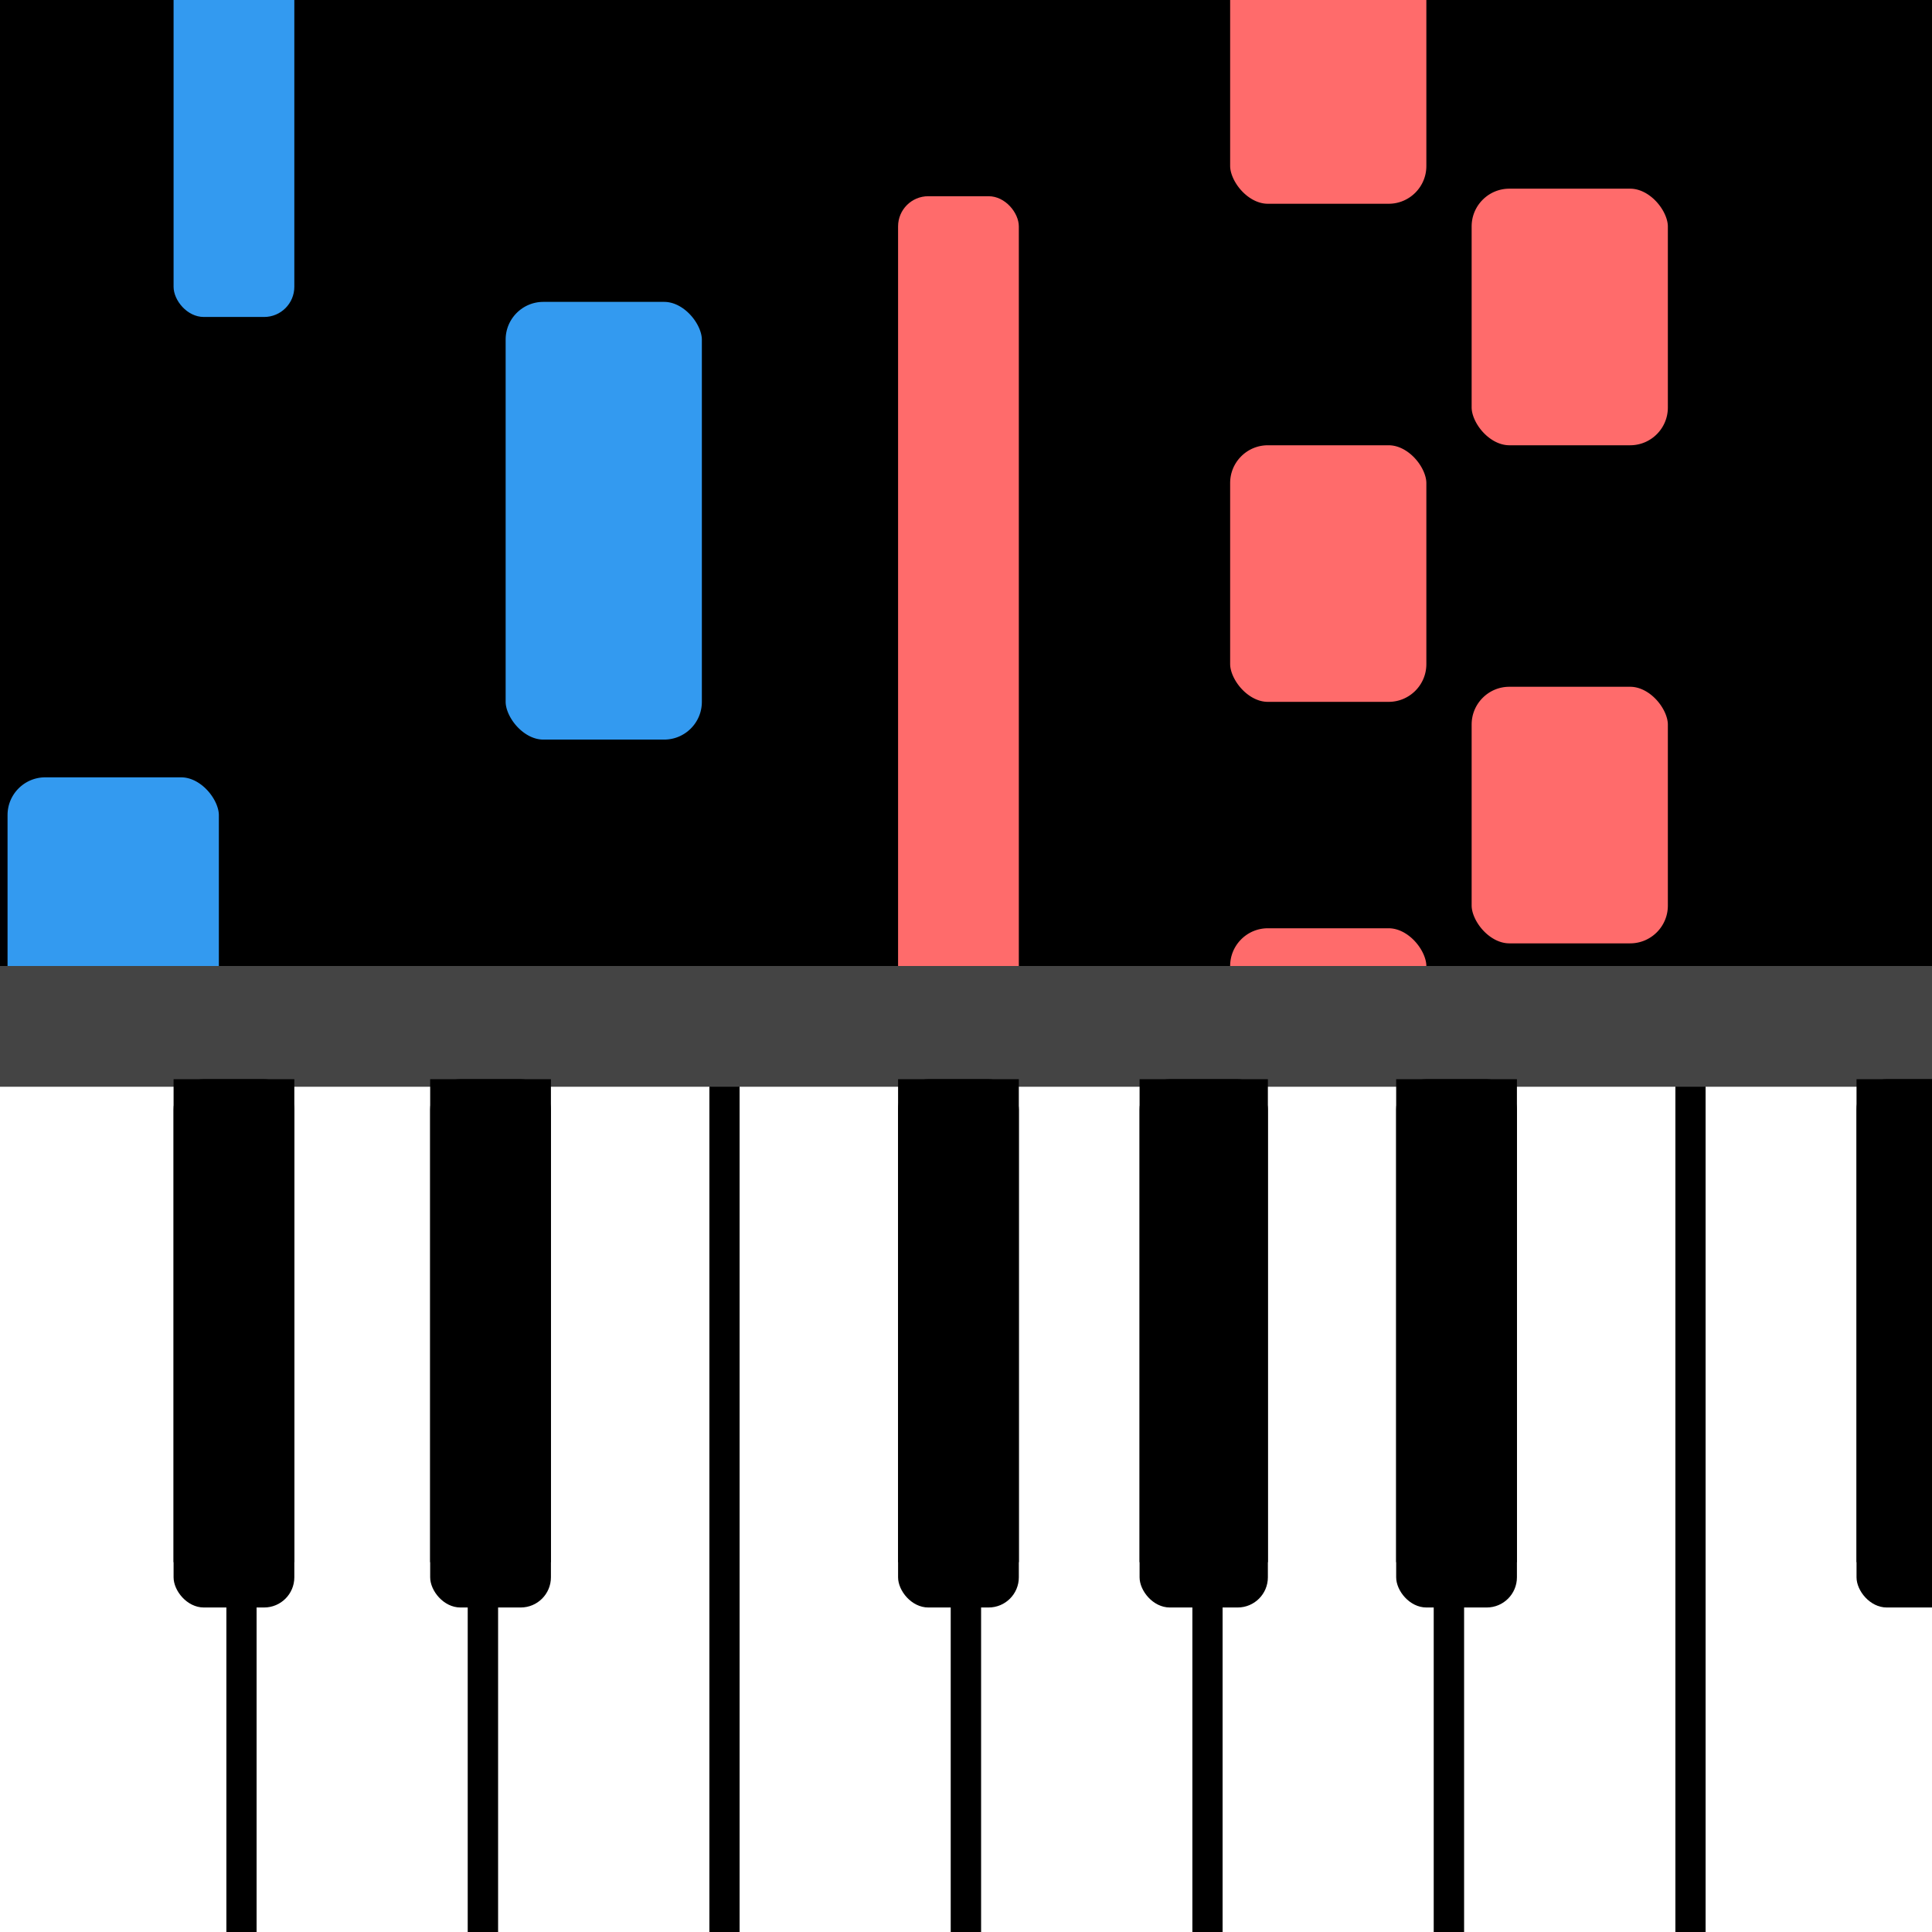 <svg xmlns="http://www.w3.org/2000/svg" width="32" height="32" viewBox="0 0 256 256">
    <rect x="0" y="0" width="256" height="256" fill="black" />

    <rect x="23" y="-8" width="16" height="50" fill="#339af0" rx="4" />
    <rect x="64" y="37" width="32" height="64" fill="#339af0" stroke-width="6" stroke="black" rx="8" />
    <rect x="-2" y="100" width="34" height="128" fill="#339af0" stroke-width="6" stroke="black" rx="8" />

    <rect x="160" y="-10" width="32" height="40" fill="#ff6b6b" stroke-width="6" stroke="black" rx="8" />
    <rect x="192" y="22" width="32" height="40" fill="#ff6b6b" stroke-width="6" stroke="black" rx="8" />
    <rect x="160" y="56" width="32" height="40" fill="#ff6b6b" stroke-width="6" stroke="black" rx="8" />
    <rect x="192" y="88" width="32" height="40" fill="#ff6b6b" stroke-width="6" stroke="black" rx="8" />
    <rect x="160" y="120" width="32" height="40" fill="#ff6b6b" stroke-width="6" stroke="black" rx="8" />
    <rect x="119" y="26" width="16" height="138" fill="#ff6b6b" rx="4" />

    <rect x="-2" y="140" width="34" height="128" fill="white" stroke-width="4" stroke="black" />
    <rect x="32" y="140" width="32" height="128" fill="white" stroke-width="4" stroke="black" />
    <rect x="64" y="140" width="32" height="128" fill="white" stroke-width="4" stroke="black" />
    <rect x="96" y="140" width="32" height="128" fill="white" stroke-width="4" stroke="black" />
    <rect x="128" y="140" width="32" height="128" fill="white" stroke-width="4" stroke="black" />
    <rect x="160" y="140" width="32" height="128" fill="white" stroke-width="4" stroke="black" />
    <rect x="192" y="140" width="32" height="128" fill="white" stroke-width="4" stroke="black" />
    <rect x="224" y="140" width="34" height="128" fill="white" stroke-width="4" stroke="black" />

    <rect x="0" y="128" width="256" height="16" fill="#444" />

    <rect x="23" y="143" width="16" height="70" fill="black" rx="4" />
    <rect x="23" y="143" width="16" height="64" fill="black" />

    <rect x="57" y="143" width="16" height="70" fill="black" rx="4" />
    <rect x="57" y="143" width="16" height="64" fill="black" />

    <rect x="119" y="143" width="16" height="70" fill="black" rx="4" />
    <rect x="119" y="143" width="16" height="64" fill="black" />

    <rect x="151" y="143" width="17" height="70" fill="black" rx="4" />
    <rect x="151" y="143" width="17" height="64" fill="black" />

    <rect x="185" y="143" width="16" height="70" fill="black" rx="4" />
    <rect x="185" y="143" width="16" height="64" fill="black" />

    <rect x="246" y="143" width="16" height="70" fill="black" rx="4" />
    <rect x="246" y="143" width="16" height="64" fill="black" />
</svg>
